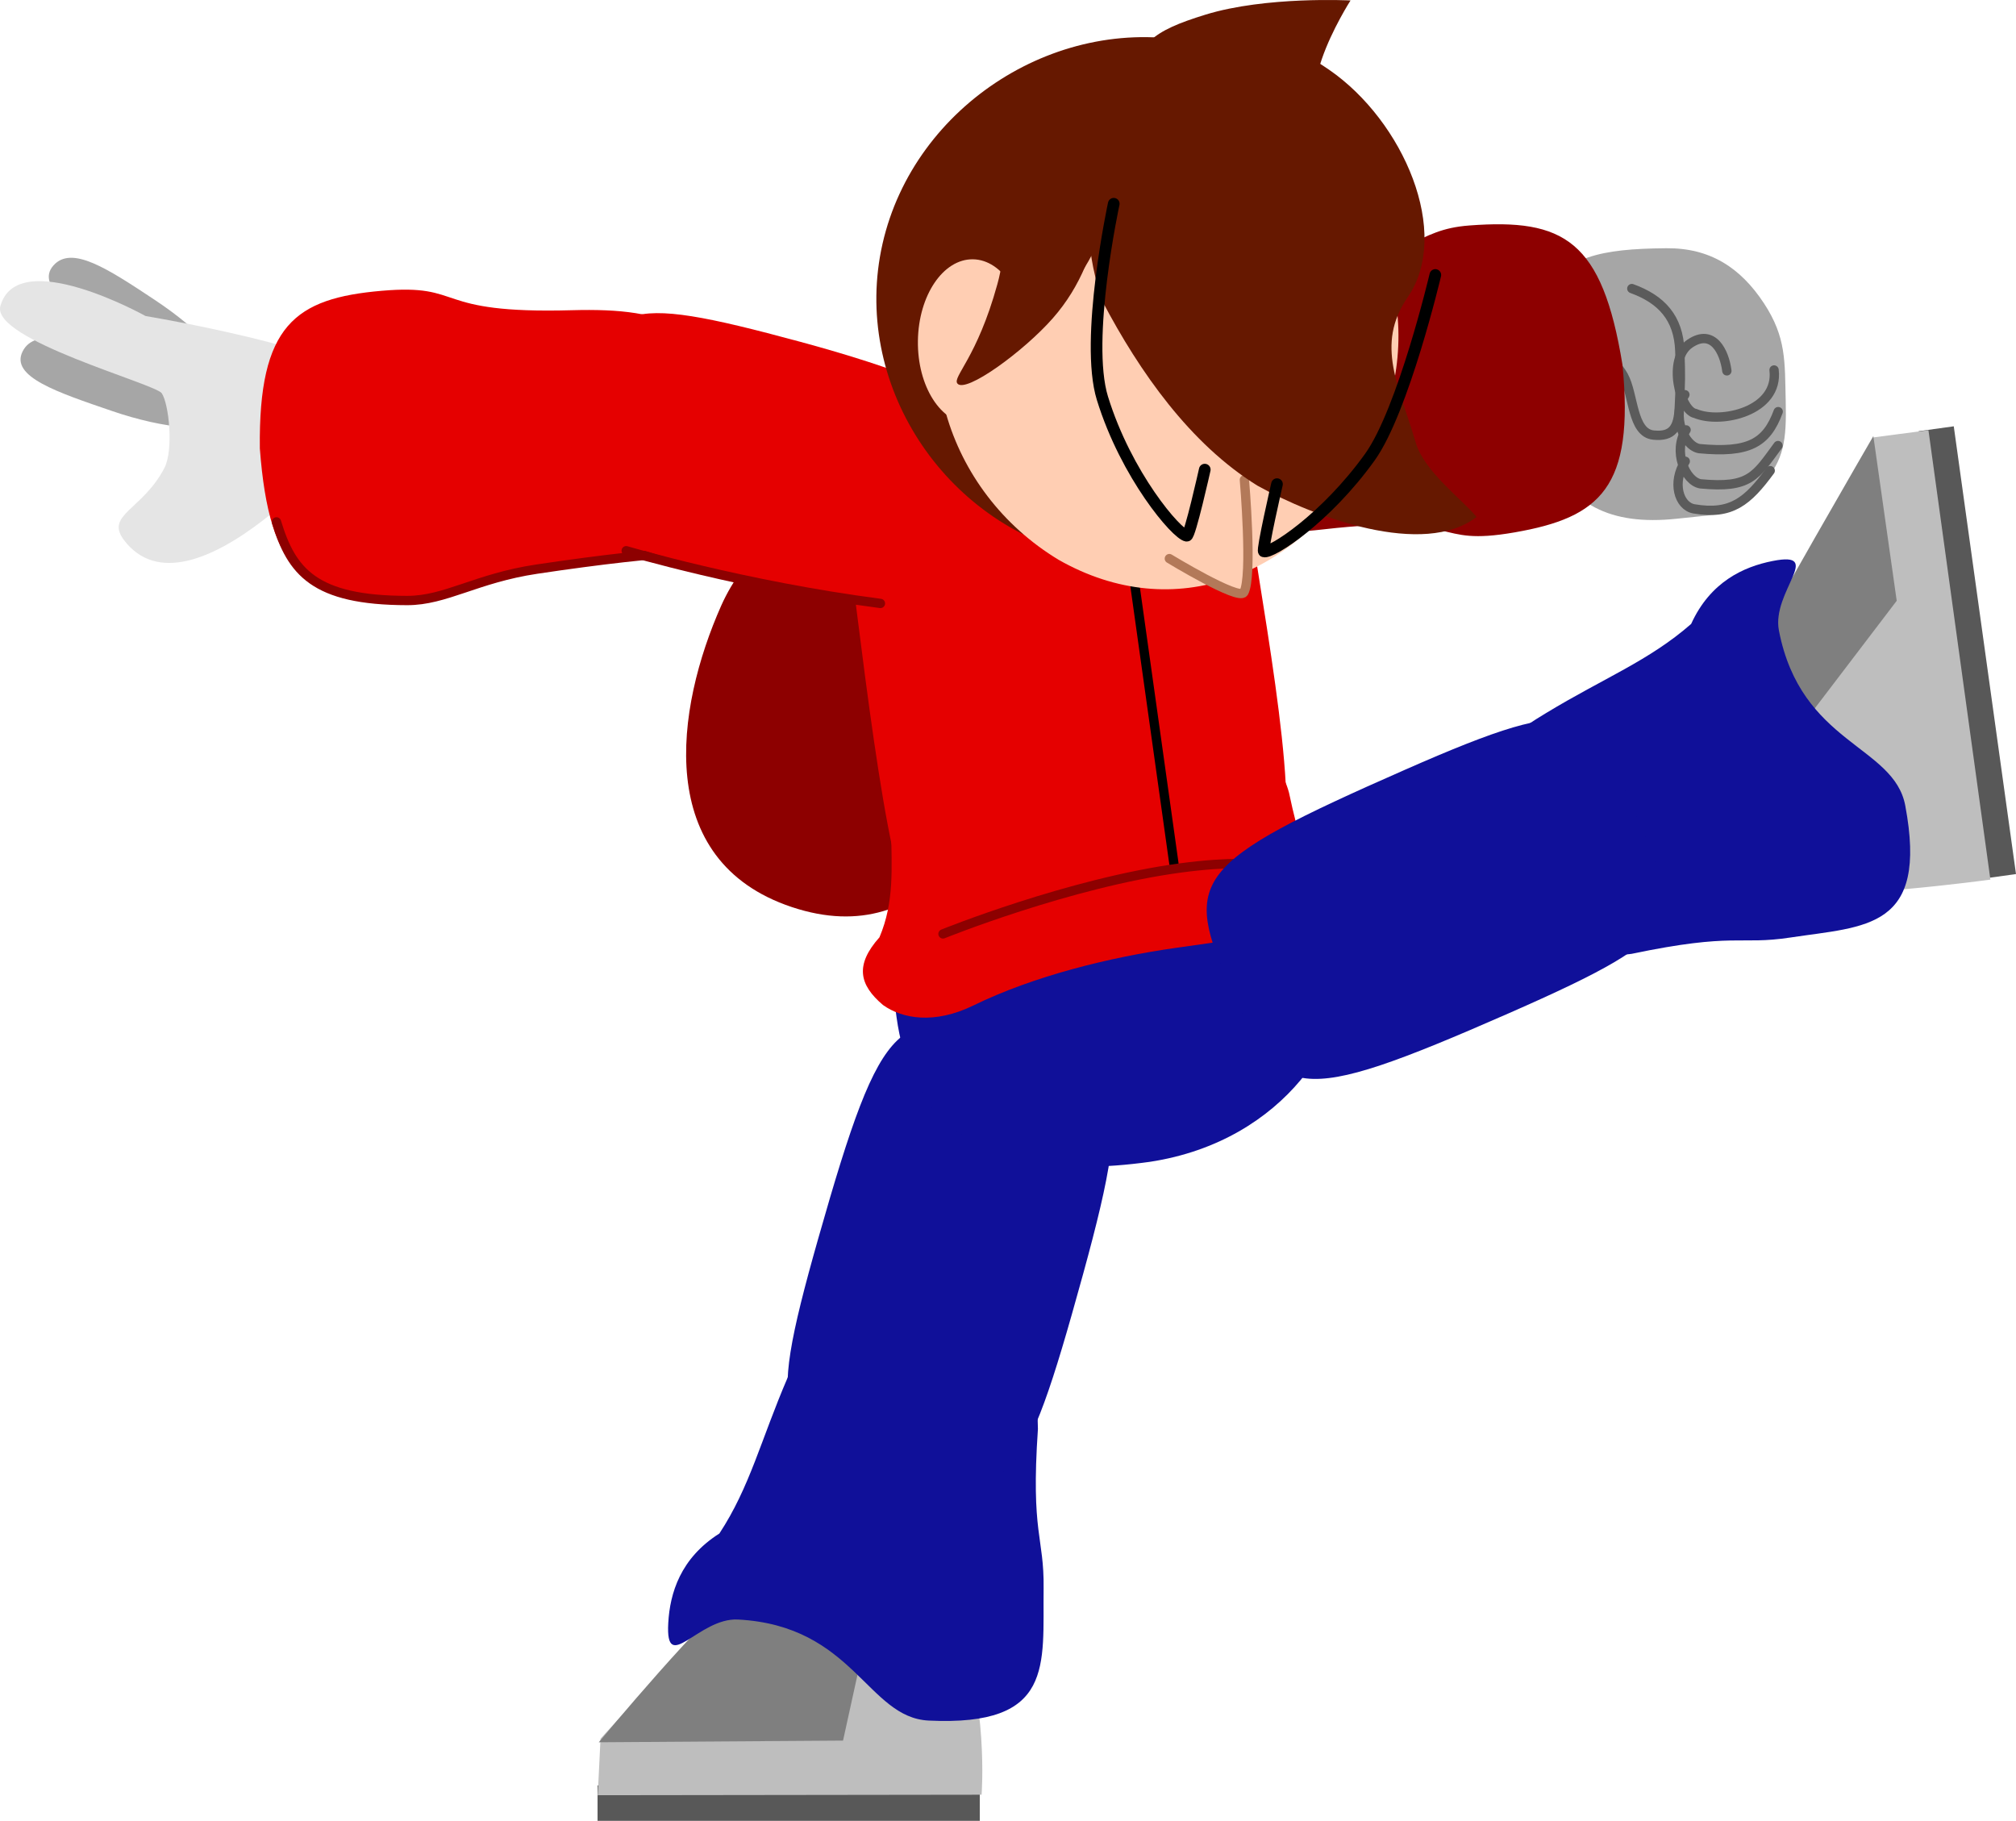 <svg version="1.1" xmlns="http://www.w3.org/2000/svg" xmlns:xlink="http://www.w3.org/1999/xlink" width="432.876" height="390.94" viewBox="0,0,432.876,390.94"><g transform="translate(-10.241,-21.161)"><g data-paper-data="{&quot;isPaintingLayer&quot;:true}" fill-rule="nonzero" stroke-linejoin="miter" stroke-miterlimit="10" stroke-dasharray="" stroke-dashoffset="0" style="mix-blend-mode: normal"><g data-paper-data="{&quot;index&quot;:null}" stroke="none" stroke-width="0" stroke-linecap="butt"><path d="M34.24,109.387c-11.624,-3.984 -21.889,-7.341 -19.138,-12.785c2.657,-5.257 11.333,-2.342 22.957,1.642c11.624,3.984 20.192,9.708 19.138,12.785c-1.055,3.077 -11.333,2.342 -22.957,-1.642z" fill="#a6a6a6"/><path d="M58.777,102.775c-1.798,2.71 -11.556,-0.6 -21.795,-7.395c-10.239,-6.794 -19.321,-12.638 -15.282,-17.209c3.9,-4.414 11.556,0.6 21.795,7.395c10.239,6.794 17.081,14.499 15.282,17.209z" fill="#a6a6a6"/><g data-paper-data="{&quot;origRot&quot;:0,&quot;index&quot;:null}" fill="#e5e5e5"><path d="M90.873,107.316c-6.226,10.1 -40.091,48.015 -53.971,29.857c-4.202,-5.496 3.906,-6.479 8.619,-15.489c2.022,-3.866 1.016,-13.759 -0.546,-16.088c-1.381,-2.06 -36.685,-11.525 -34.65,-18.741c3.709,-13.148 31.178,2.158 31.178,2.158c0,0 55.042,9.1 49.37,18.302z" data-paper-data="{&quot;origPos&quot;:null}"/></g></g><g><g><g data-paper-data="{&quot;origPos&quot;:null,&quot;origRot&quot;:0}"><path d="M368.093,74.459c9.261,-0.072 15.84,4.098 20.919,11.842c4.807,7.329 4.449,12.464 4.657,20.926c0.208,8.462 -0.397,12.733 -4.872,17.734c-6.231,6.962 -6.979,6.333 -18.488,7.567c-14.597,1.566 -23.02,-3.262 -27.782,-14.134c-4.339,-9.905 -8.738,-26.399 -1.893,-34.394c6.541,-7.64 12.776,-9.428 27.459,-9.542z" data-paper-data="{&quot;origPos&quot;:null}" fill="#a6a6a6" stroke="none" stroke-width="0" stroke-linecap="butt"/><path d="M391.169,100.597c1.05,8.897 -11.46,11.635 -16.884,9.346c-3.279,-0.557 -6.195,-11.632 -1.188,-15.012c5.004,-3.377 7.429,1.871 7.937,5.856" data-paper-data="{&quot;origPos&quot;:null}" fill="none" stroke="#5b5b5b" stroke-width="2" stroke-linecap="round"/><path d="M392.055,109.538c-2.503,6.776 -6.33,8.937 -16.932,7.946c-3.279,-0.557 -6.036,-7.049 -3.102,-11.582" data-paper-data="{&quot;origPos&quot;:null}" fill="none" stroke="#5b5b5b" stroke-width="2" stroke-linecap="round"/><path d="M392.014,116.828c-4.831,6.575 -6.031,9.207 -16.633,8.216c-3.279,-0.557 -6.036,-7.049 -3.102,-11.582" data-paper-data="{&quot;origPos&quot;:null}" fill="none" stroke="#5b5b5b" stroke-width="2" stroke-linecap="round"/><path d="M390.341,122.212c-4.831,6.575 -8.34,9.566 -16.343,8.206c-3.279,-0.557 -4.83,-5.688 -1.895,-10.222" data-paper-data="{&quot;origPos&quot;:null}" fill="none" stroke="#5b5b5b" stroke-width="2" stroke-linecap="round"/><path d="M360.625,83.118c6.355,2.296 10.036,6.294 10.302,13.316c0.214,5.659 0.171,6.352 -0.111,12.232c-0.207,4.317 -1.422,6.32 -5.521,5.91c-4.679,-0.467 -4.222,-8.749 -6.458,-12.745c-2.537,-4.533 -6.485,-4.612 -7.327,-10.368" data-paper-data="{&quot;origPos&quot;:null}" fill="none" stroke="#5b5b5b" stroke-width="2" stroke-linecap="round"/></g><path d="M325.777,69.569c20.241,-1.52 28.487,3.117 32.844,29.927c2.572,26.364 -4.771,32.765 -23.154,35.967c-17.99,3.133 -10.754,-4.108 -41.027,-0.649c-20.391,2.329 -32.487,-0.556 -35.684,-22.833c-2.117,-22.424 9.224,-28.085 29.109,-31.338c27.115,-4.436 25.89,-10.171 37.913,-11.074z" data-paper-data="{&quot;index&quot;:null,&quot;origPos&quot;:null,&quot;origRot&quot;:0}" fill="#8d0000" stroke="none" stroke-width="0" stroke-linecap="butt"/></g><path d="M262.57,143.491c-41.071,16.305 -55.066,14.407 -62.342,-2.079c-6.901,-15.636 1.314,-28.697 41.745,-45.766c37.493,-15.829 40.15,-14.97 49.622,7.86c9.07,21.861 9.078,24.858 -29.025,39.985z" data-paper-data="{&quot;index&quot;:null,&quot;origRot&quot;:0}" fill="#8d0000" stroke="none" stroke-width="0" stroke-linecap="butt"/></g><g data-paper-data="{&quot;index&quot;:null}" stroke="none" stroke-width="0" stroke-linecap="butt"><path d="M138.549,412.101v-7.611h82.07v7.611z" data-paper-data="{&quot;origPos&quot;:null}" fill="#585858"/><path d="M139.184,394.471c0,0 23.978,-26.915 32.995,-30.16c10.586,-3.809 12.792,-4.08 22.244,-4.219c8.592,-0.127 17.777,1.84 21.099,8.518c7.087,17.918 5.486,37.883 5.486,37.883l-82.421,0.107z" data-paper-data="{&quot;origPos&quot;:null}" fill="#bebebe"/><path d="M138.812,395.232c0,0 24.284,-29.249 30.443,-32.427c4.948,-2.553 29.572,-2.405 29.572,-2.405l-7.567,34.472l-52.448,0.36z" data-paper-data="{&quot;origPos&quot;:null}" fill="#7f7f7f"/></g><path d="M233.103,327.981c-1.543,22.664 1.358,23.03 1.223,34.239c-0.197,16.419 2.368,29.641 -24.66,28.354c-13.206,-0.629 -16.087,-20.367 -40.952,-21.696c-8.498,-0.454 -15.62,12.095 -14.985,0.751c0.359,-6.409 2.603,-13.909 10.977,-19.22c6.579,-10.016 8.925,-20.172 14.649,-33.449c5.436,-12.609 7.805,-15.863 31.88,-13.231c24.839,2.716 21.361,13.21 21.869,24.254z" data-paper-data="{&quot;index&quot;:null}" fill="#101099" stroke="none" stroke-width="0" stroke-linecap="butt"/><path d="M202.032,335.246c-24.213,-6.88 -28.112,-5.895 -16.096,-48.183c14.001,-49.272 17.189,-49.81 41.942,-42.777c24.863,7.065 26.317,10.361 12.535,58.98c-11.824,41.714 -15.197,38.568 -38.382,31.98z" data-paper-data="{&quot;index&quot;:null,&quot;origRot&quot;:0}" fill="#101099" stroke="none" stroke-width="0" stroke-linecap="butt"/><path d="M165.108,151.176c9.81,-22.071 43.323,-38.598 60.834,-29.219c17.511,9.379 17.868,30.926 8.058,52.997c-9.81,22.071 -23.98,50.893 -53.764,40.947c-29.784,-9.946 -24.938,-42.655 -15.128,-64.726z" data-paper-data="{&quot;origRot&quot;:0}" fill="#8d0000" stroke="none" stroke-width="0" stroke-linecap="butt"/><g><path d="M257.151,270.607c-40.458,5.646 -51.824,-12.663 -54.385,-30.924c-2.56,-18.261 0.73,-15.726 47.828,-23.976c41.698,-7.362 45.462,-4.622 47.836,12.122c2.074,14.607 -12.04,38.326 -41.28,42.778z" data-paper-data="{&quot;origPos&quot;:null}" fill="#101099" stroke="none" stroke-width="0" stroke-linecap="butt"/><g data-paper-data="{&quot;origPos&quot;:null}"><g data-paper-data="{&quot;origPos&quot;:null}"><g data-paper-data="{&quot;origPos&quot;:null}" fill="#e50000" stroke="none" stroke-width="0" stroke-linecap="butt"><path d="M300.356,219.704c-2.158,5.022 -5.167,3.881 -15.012,3.513c-13.216,-0.136 -9.545,-0.377 -22.507,1.44c-14.194,1.99 -30.645,6.052 -43.576,12.377c-8.41,4.113 -15.323,2.847 -19.423,-0.094c-5.13,-4.348 -6.054,-8.6 -0.76,-14.534c3.23,-7.635 2.604,-14.833 2.506,-23.328c-0.081,-7.05 30.666,-17.025 45.684,-19.648c15.017,-2.623 35.674,-3.426 39.752,11.94c2.114,9.82 2.585,10.948 7.739,16.361c5.576,3.192 7.424,5.71 5.597,11.974z" data-paper-data="{&quot;origPos&quot;:null}"/><path d="M276.929,121.744c3.726,26.573 12.432,69.749 8.555,81.754c-3.25,10.062 -22.795,12.538 -38.716,14.771c-21.188,2.971 -35.012,3.542 -40.488,-2.005c-5.843,-5.918 -11.659,-62.535 -14.677,-84.058c-2.615,-18.652 16.003,-30.048 39.329,-33.318c23.326,-3.271 43.382,4.204 45.997,22.855z" data-paper-data="{&quot;origPos&quot;:null}"/></g><path d="M262.301,206.554l-11.695,-83.412" data-paper-data="{&quot;origPos&quot;:null}" fill="none" stroke="#000000" stroke-width="2" stroke-linecap="round"/><path d="M212.72,221.676c0,0 27.076,-10.971 51.114,-14.18c20.039,-2.675 27.385,1.14 27.385,1.14" data-paper-data="{&quot;origPos&quot;:null}" fill="none" stroke="#8d0000" stroke-width="2" stroke-linecap="round"/></g><path d="M270.472,106.324c0.26,6.256 -9.078,16.985 -24.791,19.53c-20.459,3.313 -53.593,2.555 -54.98,-12.922c-0.498,-5.552 3.547,-10.608 41.906,-15.645c30.09,-3.951 36.387,-1.508 37.865,9.037z" data-paper-data="{&quot;origPos&quot;:null}" fill="#8d0000" stroke="none" stroke-width="0" stroke-linecap="butt"/></g></g><g><g><g data-paper-data="{&quot;origPos&quot;:null}" fill="none" stroke="none" stroke-width="1" stroke-linecap="butt" font-family="sans-serif" font-weight="normal" font-size="12" text-anchor="start"/><g data-paper-data="{&quot;origPos&quot;:null,&quot;origRot&quot;:0}"><path d="M96.187,150.077c-20.297,-0.224 -28.114,-5.552 -30.153,-32.637c-0.299,-26.487 7.567,-32.234 26.157,-33.845c18.193,-1.577 10.362,5.016 40.82,4.17c20.516,-0.57 32.319,3.344 33.592,25.813c0.184,22.523 -11.601,27.189 -31.692,28.723c-27.396,2.092 -26.668,7.91 -38.724,7.777z" data-paper-data="{&quot;index&quot;:null,&quot;origPos&quot;:null}" fill="#e50000" stroke="none" stroke-width="0" stroke-linecap="butt"/><path d="M156.126,139.861c-5.16,0.161 -16.544,1.383 -30.672,3.502c-12.98,1.947 -19.521,6.743 -27.798,6.731c-20,-0.03 -24.821,-6.248 -28.05,-16.884" data-paper-data="{&quot;origPos&quot;:null}" fill="none" stroke="#8d0000" stroke-width="2" stroke-linecap="round"/></g></g><g data-paper-data="{&quot;origRot&quot;:0}"><path d="M181.995,94.524c42.652,11.552 52.72,21.456 48.668,39.016c-3.843,16.653 -18.246,22.189 -60.843,11.632c-39.502,-9.79 -41.115,-12.07 -35.02,-36.023c5.836,-22.937 7.625,-25.342 47.195,-14.624z" data-paper-data="{&quot;origPos&quot;:null,&quot;index&quot;:null}" fill="#e50000" stroke="none" stroke-width="0" stroke-linecap="butt"/><path d="M199.287,150.72c-29.319,-3.808 -54.588,-11.319 -54.588,-11.319" data-paper-data="{&quot;origPos&quot;:null}" fill="none" stroke="#8d0000" stroke-width="2" stroke-linecap="round"/></g></g><g stroke="none" stroke-width="0" stroke-linecap="butt"><g><path d="M443.116,208.824l-7.538,1.048l-13.362,-96.134l7.538,-1.048z" data-paper-data="{&quot;origPos&quot;:null}" fill="#585858"/><path d="M424.316,113.522l13.305,96.497c0,0 -35.588,4.829 -40.069,1.853c-4.735,-3.145 -7.15,-14.297 -8.83,-23.853c-1.709,-9.721 -1.704,-13.318 -1.942,-23.185c-0.184,-4.275 25.802,-49.772 25.802,-49.772z" data-paper-data="{&quot;origPos&quot;:null}" fill="#bebebe"/><path d="M412.486,114.791l5.017,35.36l-28.895,37.939c0,0 -3.683,-22.68 -2.235,-26.769c1.377,-3.888 26.113,-46.531 26.113,-46.531z" data-paper-data="{&quot;origPos&quot;:null}" fill="#7f7f7f"/></g><path d="M333.535,207.632c-5.921,-23.483 -3.024,-26.278 8.716,-33.398c12.363,-7.497 22.099,-11.219 31.114,-19.114c4.108,-9.025 11.227,-12.281 17.526,-13.518c11.149,-2.191 -0.3,6.592 1.32,14.946c4.74,24.445 24.687,24.582 27.128,37.576c4.995,26.593 -8.454,25.873 -24.689,28.329c-11.083,1.676 -11.845,-1.147 -34.081,3.502c-11.008,1.018 -20.924,5.907 -27.033,-18.322z" data-paper-data="{&quot;index&quot;:null}" fill="#101099"/><path d="M361.159,195.588c10.119,23.048 13.362,25.426 -26.892,43.099c-46.901,20.591 -49.347,18.476 -59.692,-5.086c-10.391,-23.667 -8.775,-26.887 37.482,-47.231c39.689,-17.455 39.412,-12.851 49.101,9.218z" data-paper-data="{&quot;index&quot;:null,&quot;origRot&quot;:0}" fill="#101099"/></g><g><path d="M267.802,30.469c29.948,6.81 47.448,36.646 40.663,66.485c-6.785,29.839 -35.737,50.361 -65.685,43.551c-29.948,-6.81 -49.823,-37.186 -43.038,-67.025c6.785,-29.839 38.111,-49.821 68.06,-43.011z" data-paper-data="{&quot;origPos&quot;:null}" fill="#661800" stroke="none" stroke-width="0" stroke-linecap="butt"/><g><path d="M218.14,71.509c14.202,-24.371 43.886,-33.539 68.438,-19.232c24.552,14.307 30.595,43.718 16.394,68.089c-14.202,24.371 -40.471,35.165 -65.407,20.998c-24.326,-14.688 -33.626,-45.484 -19.425,-69.856z" data-paper-data="{&quot;origPos&quot;:null}" fill="#ffceb3" stroke="none" stroke-width="0" stroke-linecap="butt"/><g data-paper-data="{&quot;origPos&quot;:null}"><path d="M277.967,148.221c-1.047,2.304 -17.199,-8.033 -17.199,-8.033l16.28,-17.447c0,0 1.565,23.167 0.919,25.48z" data-paper-data="{&quot;origPos&quot;:null}" fill="#ffceb3" stroke="none" stroke-width="0" stroke-linecap="butt"/><path d="M277.437,124.169c0,0 1.804,20.841 -0.121,24.19c-1.047,1.822 -15.993,-7.266 -15.993,-7.266" data-paper-data="{&quot;origPos&quot;:null}" fill="none" stroke="#b37959" stroke-width="2" stroke-linecap="round"/></g></g><path d="M243.473,37.078c13.335,3.032 8.203,14.88 5.046,28.761c-3.157,13.881 -18.398,36.404 -40.944,26.282c-8.261,-3.706 -5.124,-20.073 1.218,-32.817c6.899,-13.863 21.345,-25.257 34.679,-22.225z" data-paper-data="{&quot;origPos&quot;:null}" fill="#661800" stroke="none" stroke-width="0" stroke-linecap="butt"/><path d="M269.083,24.304c12.988,-3.997 31.142,-3.044 31.142,-3.044c0,0 -3.969,6.185 -6.164,12.587c-2.48,7.231 -0.597,6.449 -2.151,13.285c-2.633,11.577 -41.379,2.185 -39.32,-7.471c1.953,-9.161 4.916,-11.794 16.494,-15.356z" data-paper-data="{&quot;origPos&quot;:null}" fill="#661800" stroke="none" stroke-width="0" stroke-linecap="butt"/><path d="M312.495,84.987c-7.054,10.234 -1.741,19.27 1.731,31.205c1.82,6.258 10.303,12.477 13.061,15.963c-11.37,8.785 -34.848,0.084 -47.062,-6.732c-14.45,-8.957 -25.303,-24.435 -33.219,-39.481c-6.956,-20.169 -0.693,-33.684 8.786,-47.435c9.479,-13.751 23.873,-13.372 39.839,-2.366c15.966,11.005 26.343,35.095 16.864,48.846z" fill="#661800" stroke="none" stroke-width="0" stroke-linecap="butt"/><path d="M230.468,94.651c-0.138,9.751 -5.428,17.583 -11.817,17.492c-6.389,-0.09 -11.456,-8.068 -11.318,-17.819c0.138,-9.751 5.428,-17.583 11.817,-17.492c6.389,0.09 11.456,8.068 11.318,17.819z" data-paper-data="{&quot;origPos&quot;:null,&quot;origRot&quot;:0}" fill="#ffceb3" stroke="none" stroke-width="0" stroke-linecap="butt"/><path d="M226.998,62.073c1.516,-6.667 6.284,-11.788 12.951,-10.272c6.667,1.516 8.729,7.149 7.213,13.816c-2.071,9.106 -4.712,16.875 -10.877,23.889c-6.242,7.1 -18.738,16.205 -20.476,13.992c-1.097,-1.398 4.226,-5.52 8.57,-21.262c2.018,-7.101 1.103,-13.496 2.619,-20.163z" data-paper-data="{&quot;origPos&quot;:null}" fill="#661800" stroke="none" stroke-width="0" stroke-linecap="butt"/><path d="M268.929,121.99c0,0 -3.196,14.301 -3.865,14.203c-2.171,-0.319 -13.011,-12.998 -18.112,-29.53c-3.869,-12.54 2.432,-41.758 2.432,-41.758" fill="none" stroke="#000000" stroke-width="2.5" stroke-linecap="round"/><path d="M318.435,80.198c0,0 -6.866,29.089 -14.06,39.114c-9.484,13.216 -21.235,20.758 -22.757,20.237c-0.469,-0.161 2.819,-14.441 2.819,-14.441" data-paper-data="{&quot;index&quot;:null}" fill="none" stroke="#000000" stroke-width="2.5" stroke-linecap="round"/></g></g></g></svg>